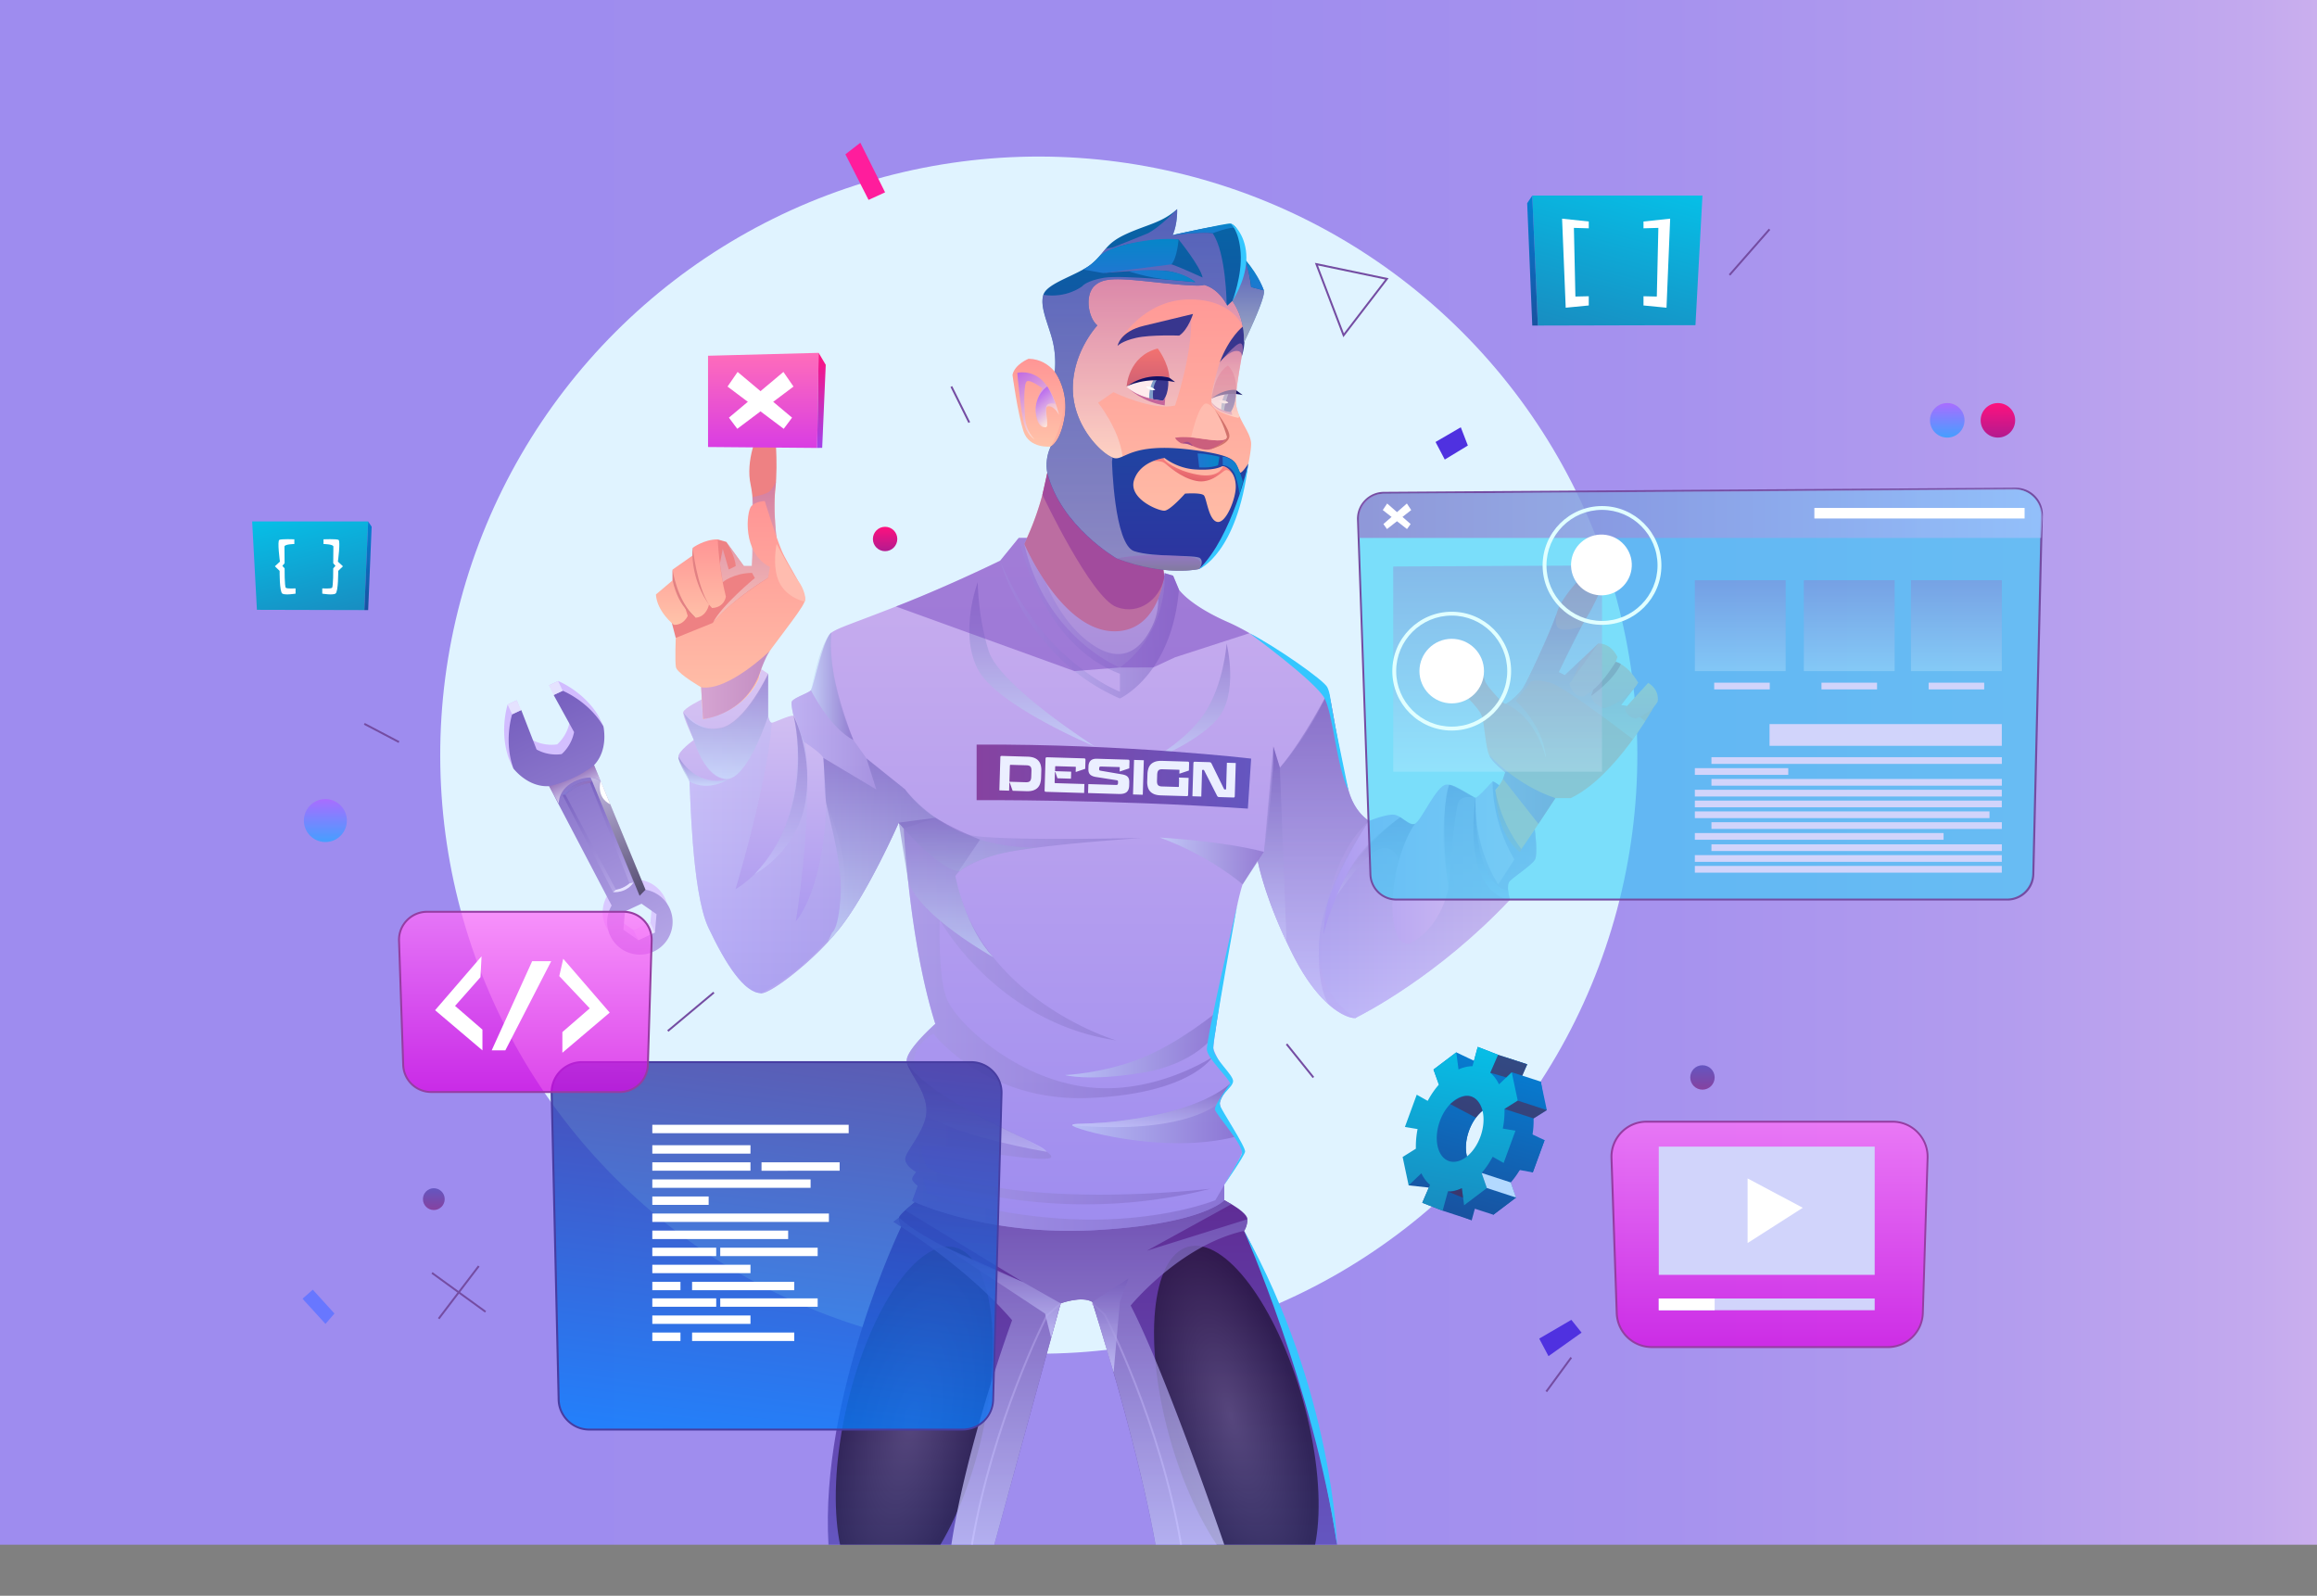 <svg xmlns="http://www.w3.org/2000/svg" xmlns:xlink="http://www.w3.org/1999/xlink" viewBox="0 0 600 413.22" xmlns:v="https://moazzamworkspace.com"><rect x="0" y="0" width="600" height="413.22" fill="#808080" stroke="none"/><style><![CDATA[.Ae,.K,.Al,.w,.Ag,.AM,.o,.y,.AB,.AE,.Af,.t,.u,.s,.AC,.At,.T,.U,.v,.r,.AD,.AA,.Au,.Aw,.V,.As,.j,.Av,.Y,.z,.AL,.a,.x,.q,.AI,.AK,.Ax,.AQ,.l,.g,.BQ,.AJ,.p,.AH,.L,.Ak,.Ab{mix-blend-mode:multiply}.B{isolation:isolate}.Ay,.BR{mix-blend-mode:soft-light}.M,.Q,.P{mix-blend-mode:screen}.BZ{opacity:.5}.Ba{fill:#fff}.Bb{opacity:.6}.Bc{opacity:.3}.Bd{opacity:.76}.Be{fill:#d1d4fb}.Bf{fill-rule:evenodd}]]></style><defs><clipPath id="A"><path d="M0 0h600v400H0z" fill="none"/></clipPath><linearGradient id="B" x1="0" y1="200" x2="600" y2="200" xlink:href="#Ax"><stop offset="0" stop-color="#9e8cef"/><stop offset=".53" stop-color="#9f8dee"/><stop offset=".72" stop-color="#a692ee"/><stop offset=".86" stop-color="#b29cee"/><stop offset=".97" stop-color="#c3a9ee"/><stop offset="1" stop-color="#caafee"/></linearGradient><linearGradient id="C" x1="168.125" y1="243.887" x2="137.994" y2="179.388" xlink:href="#Ax"><stop offset="0" stop-color="#dbccff"/><stop offset="1" stop-color="#d1bbff"/></linearGradient><linearGradient id="D" x1="169.293" y1="246.41" x2="139.162" y2="181.911" xlink:href="#Ax"><stop offset="0" stop-color="#b5a6e7"/><stop offset="1" stop-color="#7760bf"/></linearGradient><linearGradient id="E" x1="161.801" y1="230.374" x2="149.1" y2="203.184" xlink:href="#D"/><linearGradient id="F" x1="145.494" y1="205.531" x2="153.213" y2="201.925" xlink:href="#Ax"><stop offset="0" stop-color="#8b8be0"/><stop offset="1" stop-color="#a177b7"/></linearGradient><linearGradient id="G" x1="150.192" y1="205.522" x2="148.008" y2="200.847" xlink:href="#Ax"><stop offset="0" stop-color="#fff"/><stop offset="1" stop-color="#a177b7"/></linearGradient><linearGradient id="H" x1="167.183" y1="231.237" x2="153.182" y2="201.266" xlink:href="#Ax"><stop offset="0"/><stop offset="1" stop-color="#fff"/></linearGradient><linearGradient id="I" x1="280.3" y1="400" x2="280.3" y2="310.79" xlink:href="#Ax"><stop offset="0" stop-color="#6456c0"/><stop offset="1" stop-color="#5f2c95"/></linearGradient><radialGradient id="J" cx="232.5" cy="368.65" fx="232.5" fy="368.65" r="27.03" gradientTransform="translate(868.53 213.73) rotate(90) scale(.66 1.71)" xlink:href="#Ax"><stop offset="0" stop-color="#4b474b"/><stop offset="1"/></radialGradient><radialGradient id="K" cx="351.33" cy="352.81" fx="351.33" fy="352.81" gradientTransform="translate(87.07 -237.04) scale(.66 1.71) skewX(-.01)" xlink:href="#J"/><linearGradient id="L" x1="251.43" y1="368.68" x2="274.82" y2="368.68" xlink:href="#Ax"><stop offset="0" stop-color="#9e8cef"/><stop offset="1" stop-color="#caafee"/></linearGradient><linearGradient id="M" x1="341.53" x2="364.93" gradientTransform="translate(647.63) rotate(-180) scale(1 -1)" xlink:href="#L"/><linearGradient id="N" x1="277.16" y1="400" x2="277.16" y2="310.79" xlink:href="#Ax"><stop offset="0" stop-color="#ccf"/><stop offset="1" stop-color="#755cbb"/></linearGradient><linearGradient id="O" x1="287.55" y1="355.4" x2="287.55" y2="331.06" xlink:href="#N"/><linearGradient id="P" x1="259.36" y1="346.45" x2="259.36" y2="322.61" xlink:href="#N"/><linearGradient id="Q" x1="283.54" y1="176.45" x2="283.54" y2="140.84" xlink:href="#Ax"><stop offset="0" stop-color="#d5cdf8"/><stop offset="1" stop-color="#f3edfb"/></linearGradient><linearGradient id="R" x1="265.21" y1="158.61" x2="301.87" y2="158.61" xlink:href="#N"/><linearGradient id="S" x1="273.06" y1="318.73" x2="273.06" y2="139.29" xlink:href="#L"/><linearGradient id="T" x1="198.59" y1="206.92" x2="242.29" y2="206.92" xlink:href="#N"/><linearGradient id="U" x1="197.24" y1="257.17" x2="197.24" y2="173.26" xlink:href="#Ax"><stop offset="0" stop-color="#9e8cef"/><stop offset="1" stop-color="#dac7f3"/></linearGradient><linearGradient id="V" x1="341.53" y1="232.99" x2="397.84" y2="232.99" xlink:href="#Ax"><stop offset="0" stop-color="#a999f1"/><stop offset="1" stop-color="#dac7f3"/></linearGradient><linearGradient id="W" x1="178.92" y1="161.82" x2="178.92" y2="139.69" xlink:href="#Ax"><stop offset=".02" stop-color="#ffc2a9"/><stop offset="1" stop-color="#ff9595"/></linearGradient><linearGradient id="X" x1="192.86" y1="161.29" x2="192.86" y2="124.67" xlink:href="#Ax"><stop offset="0" stop-color="#ffeadb"/><stop offset=".99" stop-color="#c27cb6"/></linearGradient><linearGradient id="Y" x1="191.67" y1="186.21" x2="191.67" y2="129.75" xlink:href="#W"/><linearGradient id="Z" x1="181.57" y1="177.4" x2="199.32" y2="177.4" xlink:href="#Ax"><stop offset=".02" stop-color="#d1a1d6"/><stop offset=".99" stop-color="#bd89c4"/></linearGradient><linearGradient id="a" x1="399" y1="220.6" x2="399" y2="145.1" xlink:href="#W"/><linearGradient id="b" x1="407.92" y1="196.41" x2="407.92" y2="158.9" xlink:href="#X"/><linearGradient id="c" x1="415.32" y1="183.46" x2="415.32" y2="166.65" xlink:href="#Ax"><stop offset="0" stop-color="#ffb0b0"/><stop offset=".98" stop-color="#ffc2a9"/></linearGradient><linearGradient id="d" x1="425.07" y1="186.05" x2="425.07" y2="176.83" xlink:href="#c"/><linearGradient id="e" x1="385.63" y1="204.43" x2="402.78" y2="204.43" xlink:href="#Z"/><linearGradient id="f" x1="361.76" y1="263.62" x2="361.76" y2="179.11" xlink:href="#N"/><linearGradient id="g" x1="175.69" y1="246.59" x2="317.04" y2="246.59" xlink:href="#N"/><linearGradient id="h" x1="300.31" y1="222.94" x2="327.32" y2="222.94" xlink:href="#Ax"><stop offset="0" stop-color="#ccedff"/><stop offset="1" stop-color="#755cbb"/></linearGradient><linearGradient id="i" x1="275.8" y1="270.36" x2="315.51" y2="270.36" xlink:href="#h"/><linearGradient id="j" x1="277.64" y1="288.31" x2="320.06" y2="288.31" xlink:href="#h"/><linearGradient id="k" x1="241.13" y1="243.86" x2="241.13" y2="196.25" xlink:href="#h"/><linearGradient id="l" x1="244.96" y1="247.86" x2="244.96" y2="211.77" xlink:href="#h"/><linearGradient id="m" x1="187.93" y1="201.73" x2="187.93" y2="174.46" xlink:href="#h"/><linearGradient id="n" x1="209.99" y1="177.72" x2="220.98" y2="177.72" xlink:href="#h"/><linearGradient id="o" x1="329.45" y1="243.86" x2="329.45" y2="193.32" xlink:href="#N"/><linearGradient id="p" x1="386.27" y1="232.99" x2="386.27" y2="206.58" xlink:href="#N"/><linearGradient id="q" x1="356.32" y1="231.81" x2="356.32" y2="211.62" xlink:href="#N"/><linearGradient id="r" x1="182.22" y1="203.47" x2="182.22" y2="195.97" xlink:href="#h"/><linearGradient id="s" x1="202.25" y1="226.33" x2="202.25" y2="185.35" xlink:href="#N"/><linearGradient id="t" x1="307.67" y1="197.48" x2="307.67" y2="166.65" xlink:href="#h"/><linearGradient id="u" x1="267.27" y1="193.32" x2="267.27" y2="150.76" xlink:href="#h"/><linearGradient id="v" x1="252.9" y1="201.1" x2="323.99" y2="201.1" xlink:href="#Ax"><stop offset="0" stop-color="#8642a0"/><stop offset="1" stop-color="#6456c0"/></linearGradient><linearGradient id="w" x1="259.03" y1="160.08" x2="305.29" y2="160.08" xlink:href="#N"/><linearGradient id="x" x1="377.95" y1="229.98" x2="377.95" y2="203.21" xlink:href="#N"/><linearGradient id="y" x1="340.11" y1="260.18" x2="340.11" y2="179.11" xlink:href="#N"/><linearGradient id="z" x1="252.95" y1="298.26" x2="252.95" y2="275.02" xlink:href="#N"/><linearGradient id="AA" x1="298.09" y1="291.88" x2="298.09" y2="280.59" xlink:href="#N"/><linearGradient id="AB" x1="297.6" y1="146.81" x2="297.6" y2="69.6" xlink:href="#W"/><linearGradient id="AC" x1="268.82" y1="115.66" x2="268.82" y2="92.89" xlink:href="#W"/><linearGradient id="AD" x1="308.33" y1="124.27" x2="309.28" y2="119.3" xlink:href="#Ax"><stop offset="0" stop-color="#e1616a"/><stop offset="1" stop-color="#ff8883"/></linearGradient><linearGradient id="AE" x1="299.71" y1="120.46" x2="299.71" y2="70.73" xlink:href="#X"/><linearGradient id="AF" x1="297.29" y1="100.09" x2="297.29" y2="90.24" xlink:href="#Ax"><stop offset="0" stop-color="#cf6074"/><stop offset="1" stop-color="#f37270"/></linearGradient><linearGradient id="AG" x1="316.94" y1="103.22" x2="316.94" y2="94.65" xlink:href="#Ax"><stop offset="0" stop-color="#cf6074"/><stop offset="1" stop-color="#ff817f"/></linearGradient><linearGradient id="AH" x1="317.75" y1="108.21" x2="317.75" y2="88.92" xlink:href="#X"/><linearGradient id="AI" x1="298.63" y1="147.78" x2="298.63" y2="54.15" xlink:href="#Ax"><stop offset="0" stop-color="#2e33a0"/><stop offset="1" stop-color="#0665a5"/></linearGradient><linearGradient id="AJ" x1="323.23" y1="88.82" x2="323.23" y2="67.22" xlink:href="#Ax"><stop offset="0" stop-color="#ffeadb"/><stop offset=".99" stop-color="#8860c7"/></linearGradient><linearGradient id="AK" x1="293.79" y1="147.78" x2="293.79" y2="54.15" xlink:href="#Ax"><stop offset="0" stop-color="#ccc2db"/><stop offset=".99" stop-color="#8860c7"/></linearGradient><linearGradient id="AL" x1="300.07" y1="147.76" x2="300.07" y2="143.74" xlink:href="#Ax"><stop offset="0" stop-color="#776d7e"/><stop offset="1" stop-color="#9d68c2"/></linearGradient><linearGradient id="AM" x1="311.87" y1="60.87" x2="311.87" y2="57.88" xlink:href="#Ax"><stop offset="0" stop-color="#1f77d1"/><stop offset="1" stop-color="#0686c9"/></linearGradient><linearGradient id="AN" x1="292.83" y1="70.71" x2="292.83" y2="61.87" xlink:href="#AM"/><linearGradient id="AO" x1="324.85" y1="75.19" x2="324.85" y2="67.22" xlink:href="#AM"/><linearGradient id="AP" x1="272.13" y1="110.26" x2="261.93" y2="97.77" xlink:href="#Ax"><stop offset="0" stop-color="#ffeadb"/><stop offset=".99" stop-color="#b060f4"/></linearGradient><linearGradient id="AQ" x1="273.2" y1="108.65" x2="268.18" y2="102.51" xlink:href="#AP"/><linearGradient id="AR" x1="292.24" y1="71.5" x2="309.51" y2="71.5" xlink:href="#AM"/><linearGradient id="AS" x1="316.6" y1="123.14" x2="321.83" y2="123.14" xlink:href="#AM"/><linearGradient id="AT" x1="310.13" y1="119.24" x2="315.78" y2="119.24" xlink:href="#AM"/><linearGradient id="AU" x1="351.8" y1="132.95" x2="528.85" y2="132.95" xlink:href="#Ax"><stop offset="0" stop-color="#9d68c2"/><stop offset="1" stop-color="#aec2ff"/></linearGradient><linearGradient id="AV" x1="387.81" y1="199.82" x2="387.81" y2="146.42" xlink:href="#Ax"><stop offset="0" stop-color="#ccedff"/><stop offset="1" stop-color="#9d68c2"/></linearGradient><linearGradient id="AW" x1="478.87" y1="173.78" x2="478.87" y2="150.26" xlink:href="#AV"/><linearGradient id="AX" x1="506.63" y1="173.78" x2="506.63" y2="150.26" xlink:href="#AV"/><linearGradient id="AY" x1="450.66" y1="173.78" x2="450.66" y2="150.26" xlink:href="#AV"/><linearGradient id="AZ" x1="197.67" y1="115.99" x2="197.67" y2="91.37" xlink:href="#Ax"><stop offset="0" stop-color="#d93de3"/><stop offset="1" stop-color="#ff6dba"/></linearGradient><linearGradient id="Aa" x1="212.72" y1="115.99" x2="212.72" y2="91.37" xlink:href="#Ax"><stop offset="0" stop-color="#a242ea"/><stop offset="1" stop-color="#fe117e"/></linearGradient><linearGradient id="Ab" x1="193.4" y1="375.37" x2="206.71" y2="269.36" xlink:href="#Ax"><stop offset="0" stop-color="#067eff"/><stop offset="1" stop-color="#3e37a0"/></linearGradient><linearGradient id="Ac" x1="504.25" y1="113.31" x2="504.25" y2="104.37" xlink:href="#Ax"><stop offset="0" stop-color="#459fff"/><stop offset="1" stop-color="#a96dff"/></linearGradient><linearGradient id="Ad" x1="84.26" y1="218.04" x2="84.26" y2="206.92" xlink:href="#Ac"/><linearGradient id="Ae" x1="517.37" y1="113.31" x2="517.37" y2="104.37" xlink:href="#Ax"><stop offset="0" stop-color="#b31a8f"/><stop offset="1" stop-color="#fe117e"/></linearGradient><linearGradient id="Af" x1="229.2" y1="142.73" x2="229.2" y2="136.41" xlink:href="#Ae"/><linearGradient id="Ag" x1="440.86" y1="282.16" x2="440.86" y2="275.84" xlink:href="#v"/><linearGradient id="Ah" x1="112.34" y1="313.33" x2="112.34" y2="307.68" xlink:href="#v"/><linearGradient id="Ai" x1="136.04" y1="282.77" x2="136.04" y2="236.11" xlink:href="#Ax"><stop offset="0" stop-color="#d906e3"/><stop offset="1" stop-color="#ff6df9"/></linearGradient><linearGradient id="Aj" x1="458.23" y1="348.82" x2="458.23" y2="290.45" xlink:href="#Ai"/><linearGradient id="Ak" x1="382.493" y1="316.178" x2="388.794" y2="273.664" xlink:href="#Ax"><stop offset="0" stop-color="#1852a0"/><stop offset="1" stop-color="#067ed3"/></linearGradient><linearGradient id="Al" x1="377.795" y1="315.089" x2="389.17" y2="272.844" xlink:href="#Ak"/><linearGradient id="Am" x1="361.94" y1="289.27" x2="358.72" y2="261.66" gradientTransform="translate(181.34 -235.91) rotate(19.3) scale(1 1.57)" xlink:href="#Ax"><stop offset="0" stop-color="#188dc1"/><stop offset="1" stop-color="#06bfe7"/></linearGradient><linearGradient id="An" x1="412.35" y1="88.1" x2="423.68" y2="46.01" gradientTransform="matrix(1, 0, 0, 1, 0, 0)" xlink:href="#Am"/><linearGradient id="Ao" x1="392.87" y1="83.24" x2="401.32" y2="51.86" xlink:href="#Ak"/><linearGradient id="Ap" x1="121.92" y1="160.57" x2="129.65" y2="131.88" gradientTransform="translate(206.66) rotate(-180) scale(1 -1)" xlink:href="#Am"/><linearGradient id="Aq" x1="108.65" y1="157.26" x2="114.41" y2="135.87" gradientTransform="translate(206.66) rotate(-180) scale(1 -1)" xlink:href="#Ak"/><path id="Ar" d="M162.45 199.93h-.09l-.08 2.68c0 .11.05.17.17.18l7.54.23-.07 2.32-9.89-.3c-.24 0-.35-.13-.35-.38l.25-8.21c0-.25.13-.36.37-.36l9.61.29c.25 0 .37.13.36.38l-.07 2.32-2.37.8h-.1l.04-1.19c0-.09-.04-.14-.12-.14l-5.07-.15c-.07 0-.11.02-.13.05-.02.04-.03.08-.03.12l-.03 1.12 4.18.13-.06 1.82-3.5-.11-.54-1.59z"/><path id="As" d="M179.21 199.77h-.1l.03-.99c0-.1-.04-.15-.14-.15l-4.72-.14c-.17 0-.29.03-.36.1s-.1.18-.11.32v.22c-.01.17.01.28.07.33s.17.09.33.12l5.53.94a4.16 4.16 0 0 1 .89.25c.24.11.44.25.59.42s.25.38.31.63.08.54.07.88l-.02.71c-.01.37-.07.69-.17.97a1.68 1.68 0 0 1-.46.7c-.21.19-.49.32-.82.41-.34.09-.75.12-1.24.11l-7.96-.24.07-2.32 7.14.22c.21 0 .36-.03.43-.1.07-.08.11-.21.12-.41v-.25c.01-.16-.01-.27-.06-.33s-.15-.11-.31-.13l-5.34-.84c-.36-.06-.67-.14-.92-.25s-.46-.24-.62-.41-.27-.37-.34-.61-.09-.52-.08-.85l.02-.63c.02-.65.21-1.14.56-1.49.36-.35.93-.51 1.74-.48l7.95.24c.25 0 .38.14.37.4l-.06 1.84-2.37.79z"/><path id="At" d="M194.49 202.25v-.41c0-.14-.02-.27-.03-.38v-.11l2.51.08-.13 4.39c0 .23-.11.34-.32.34l-6.73-.2c-.66-.02-1.23-.12-1.69-.3s-.83-.43-1.11-.75-.48-.69-.59-1.14a4.89 4.89 0 0 1-.15-1.47l.06-1.84a5.37 5.37 0 0 1 .24-1.46c.14-.43.36-.8.66-1.1s.68-.52 1.15-.68c.47-.15 1.04-.22 1.7-.2l6.69.2c.24 0 .35.13.35.38l-.06 1.93-2.37.79h-.1l.03-.86c0-.08-.03-.12-.11-.13l-4.27-.13c-.25 0-.45 0-.62.05a.85.85 0 0 0-.42.22 1.04 1.04 0 0 0-.25.44c-.05.18-.09.41-.1.68l-.05 1.57c-.02.54.07.92.27 1.14s.54.34 1.02.35l4.24.13a.12.12 0 0 0 .14-.14l.04-1.36z"/><path id="Au" d="M443.19 196.07h75.2v1.74h-75.2z"/><path id="Av" d="M438.89 204.51h79.49v1.74h-79.49z"/><path id="Aw" d="M168.92 296.55h25.42v2.18h-25.42z"/><linearGradient id="Ax" gradientUnits="userSpaceOnUse"/></defs><g class="B" clip-path="url(#A)"><path d="M0 0h600v400H0z" fill="url(#B)"/><g fill="#f1f1f4"><path d="M148.21 196.1c0-.25.13-.36.35-.36l6.71.2c.66.02 1.23.12 1.69.3s.83.43 1.11.75.47.69.59 1.14.17.93.15 1.47l-.06 1.84a5.37 5.37 0 0 1-.24 1.46c-.14.43-.36.8-.66 1.1s-.68.52-1.15.68c-.47.15-1.04.22-1.7.2l-3.61-.11-.75-2.11h-.1l-.06 2.08-2.53-.08.26-8.57zm2.34 6.33l4.29.13c.48.01.83-.08 1.04-.29s.32-.58.34-1.12l.05-1.5c.02-.56-.07-.94-.27-1.15s-.54-.32-1.02-.33l-4.1-.12c-.06 0-.1.02-.14.05-.03.04-.05.08-.05.13l-.13 4.2z"/><use xlink:href="#Ar"/><use xlink:href="#As"/><path d="M182.57 205.72l.27-8.94 2.53.08-.27 8.94-2.53-.08z"/><use xlink:href="#At"/><path d="M202.31 197.37c.19 0 .32.04.4.1s.14.15.21.28l3.2 6.53c.05.1.13.15.23.15h.13c.13 0 .2-.05.2-.19l.2-6.73 2.3.07-.26 8.59c0 .24-.12.35-.35.34l-3.64-.11c-.17 0-.3-.03-.38-.09-.08-.05-.16-.15-.23-.29L201 199.5c-.05-.1-.12-.15-.23-.15h-.12c-.13 0-.2.06-.2.19l-.2 6.72-2.3-.07.26-8.58c0-.25.12-.36.35-.36l3.76.11z"/></g><circle cx="269.05" cy="195.53" r="155.02" transform="matrix(.707 -.707 .707 .707 -59.46 247.52)" fill="#e0f3ff"/><path d="M155.1 185.61c-3.81-6.56-10.55-9.26-10.55-9.26l-2.35 1.1 5.29 9.6c-.71 3.69-3.24 5.72-3.24 5.72v-.02s-3.19.64-6.47-1.19l-3.97-10.22-2.35 1.1s-2.25 6.9.33 14.04c0 0 1 2.31 1.18 2.52.93 1.09 3.36 2.34 8.06 2.05l16.2 30.91c-1.35 2.32-1.58 5.23-.36 7.83a8.47 8.47 0 1 0 15.35-7.17 8.43 8.43 0 0 0-6.24-4.75l-13.31-32.25c3.17-3.34 3.84-5.97 3.6-7.49-.05-.32-1.18-2.52-1.18-2.52zm13.33 53.31l-4.29 2.01-3.88-2.71.41-4.72 4.29-2.01 3.88 2.71-.41 4.72z" fill="url(#C)"/><path d="M156.27 188.13c-3.81-6.56-10.55-9.26-10.55-9.26l-2.35 1.1 5.29 9.6c-.71 3.69-3.24 5.72-3.24 5.72v-.02s-3.19.64-6.47-1.19l-3.97-10.22-2.35 1.1s-2.25 6.9.33 14.04c0 0 3.66 4.91 9.23 4.57l16.2 30.91c-1.35 2.32-1.58 5.23-.36 7.83a8.47 8.47 0 1 0 15.35-7.17 8.43 8.43 0 0 0-6.24-4.75l-13.31-32.25c3.84-4.05 2.42-10.01 2.42-10.01zm13.33 53.31l-4.29 2.01-3.88-2.71.41-4.72 4.29-2.01 3.88 2.71-.41 4.72z" fill="url(#D)"/><g fill="#e5e2ff"><path d="M131.451 182.452l2.347-1.096 1.177 2.519-2.347 1.096zm10.735-4.996l2.347-1.096 1.177 2.519-2.347 1.096zm21.944 63.482l4.294-2.006 1.177 2.519-4.294 2.006z"/></g><path d="M145.66 205.86l13.09 25.15c3.44.16 5.28-2.47 5.28-2.47l-10.65-26.29c-4.78-.18-7.72 3.61-7.72 3.61zm17.36 22.89a7.36 7.36 0 0 1-1.69 1.11 6.5 6.5 0 0 1-1.81.54l-13.11-24.63a13.43 13.43 0 0 1 3.15-2.07c1.06-.49 2.14-.81 3.24-.96l10.22 26.01z" fill="url(#E)"/><path d="M163.02,228.75l1.01-.21s-1.5,2.66-5.28,2.47l.77-.61s1.86-.22,3.5-1.65Z" fill="#e5e2ff"/><path class="K" d="M145.66 205.86l.75-.1s2.24-2.32 6.39-3.02l.57-.48s-1.67-.29-4.27.92-3.45 2.68-3.45 2.68z" fill="url(#F)" opacity=".62"/><path class="L" d="M142.19,203.56s6.29-1.12,11.66-5.43l1.7,4.12s-1.93-1.91-6.17-.18c-4.95,2.02-4.68,6-4.68,6l-2.51-4.52Z" opacity=".62" fill="url(#G)"/><path class="M BZ" d="M155.55,202.26c-1.21-.87-2.59-.89-2.59-.89l12.67,30.6,1.53-1.58-11.6-28.12Z" fill="url(#H)"/><path d="M155.55,202.26s-1.33,4.09,2.49,6.03l-2.49-6.03Z" class="Ba"/><path d="M346.23,400h-47c-4.92-27.32-16.36-62.87-16.36-62.87-2.78-1.65-8.21,.38-8.21,.38l-17.18,62.49h-42.94c-2.28-38.56,18.82-82.33,18.82-82.33h0c-.07-.16-.74-1.5-.56-2.4,.07-.39,.79-1.13,1.6-1.86,1.16-1.06,2.54-2.12,2.54-2.12l80.11-.5s.81,.41,1.84,1.03h.01c1.75,1.06,4.12,2.7,4.12,3.9,0,1.65-.65,2.72-.81,2.96l-.04,.05c17.18,32.42,24.07,81.27,24.07,81.27Z" fill="url(#I)"/><ellipse class="P BZ" cx="236.86" cy="367.92" rx="46.31" ry="17.92" transform="matrix(.225 -.974 .974 .225 -174.89 516)" fill="url(#J)"/><ellipse class="Q BZ" cx="320.06" cy="367.47" rx="17.92" ry="46.31" transform="matrix(.963 -.27 .27 .963 -87.28 99.99)" fill="url(#K)"/><path d="M251.92 400.04l-.49-.08c5.47-32.2 19.34-59.2 19.48-59.47l.06-.07 3.53-3.09.33.38-3.5 3.06c-.62 1.22-14.06 27.76-19.41 59.29z" fill="url(#L)"/><path d="M305.61 400.04c-5.36-31.55-19.16-58.35-19.78-59.54l-3.13-2.81.33-.37 3.22 2.91c.14.27 14.38 27.53 19.85 59.73l-.49.08z" fill="url(#M)"/><path class="T Bd" d="M323.01 315.72c0 1.65-.65 2.72-.81 2.96l-.04.05c-16.68 3.77-29.37 19.34-29.37 19.34 9.09 17.44 24.25 61.93 24.25 61.93h-17.81c-4.92-27.32-16.36-62.87-16.36-62.87-2.78-1.65-8.21.38-8.21.38L257.48 400h-11.12c3.98-26.18 15.73-58.14 15.73-58.14-11.55-13.45-28.73-24.19-28.73-24.19h0l-2.04-1.29 1.48-1.11c7.43 7.13 31.39 16.44 32.13 16.73l-30.53-18.59c1.16-1.06 2.54-2.12 2.54-2.12l80.11-.5a31.98 31.98 0 0 0 1.84 1.03l-21.88 12.04 26.01-8.14z" fill="url(#N)"/><path class="U Bd" d="M282.87 337.13l9.35-6.07-2.22 6.07-1.63 18.27-5.5-18.27z" fill="url(#O)"/><path class="V Bd" d="M274.66 337.51l-9.74-5.51-20.85-9.39 26.55 17.55 1.58 6.29 2.46-8.94z" fill="url(#P)"/><path d="M301.46 149.65l.11.66-1.66 5.66c-1.96 5.63-4.4 9.63-6.23 12.12-1.59 2.15-2.72 3.18-2.72 3.18-14.59-4.58-21.78-18.85-24.54-25.95-.02-.03-.03-.07-.04-.11-.53-1.34-.88-2.42-1.1-3.12h0l-.25-.88.18-.37.03-.05.7-1.5c1.91-4.18 3.18-8.09 4-11.17a60.36 60.36 0 0 0 1.27-5.71l.13-.85 6.8 3.59 23.43 12.4c-.35 2.15-.49 4.17-.5 5.94a37.33 37.33 0 0 0 .09 3.32 30.27 30.27 0 0 0 .28 2.68h0c0 .07.01.11.02.16z" fill="#fe9083"/><path d="M294.96 172.84a20.1 20.1 0 0 1-4.84 3.54c-.04.03-.08.05-.12.07l-.14-.08h0l-4.59-3.15c-6.12-4.61-16.34-13.93-19.26-26.49-.01-.02-.01-.03-.02-.05a31.14 31.14 0 0 1-.7-4.59h0c-.03-.42-.06-.83-.07-1.25 0 0 2.03 4.77 5.55 9.92 4.14 6.06 10.35 12.67 17.77 12.71 6.42.04 9.71-4.35 11.38-8.4.71-1.72 1.13-3.37 1.35-4.6.01-.01.01-.02.01-.02l.17-.95h0c.02-.15.04-.27.05-.38.06-.45.08-.71.08-.71s2.46 15.36-6.61 24.43z" fill="url(#Q)"/><path class="Y BZ" d="M294.96 172.84a20.1 20.1 0 0 1-4.84 3.54h-.26v-.02c-.51-.31-2.25-1.38-4.59-3.14-6.12-4.61-16.34-13.93-19.26-26.49-.01-.02-.01-.03-.02-.05a31.14 31.14 0 0 1-.7-4.59h0c-.03-.42-.06-.83-.07-1.25 0 0 2.03 4.77 5.55 9.92 0 0 4.04 11.1 12.78 16.6 4.38 2.75 7.7 2.35 10.14.73 2.44-1.61 4.02-4.42 4.95-6.54.93-2.13 1.23-4.12 1.28-5.58a13.47 13.47 0 0 0 0-.9c.71-1.72 1.13-3.37 1.35-4.6.01-.01.01-.02.01-.02l.17-.95h0c.02-.15.04-.27.05-.38.06-.45.08-.71.08-.71s2.46 15.36-6.61 24.43z" fill="url(#R)"/><path d="M351.12 263.53l-.16.08c-.82.1-3.37-.46-6.71-3.35h-.01s-.01-.03-.03-.04c0-.01-.02-.03-.04-.04-2.8-2.45-6.16-6.54-9.51-13.24-6.7-13.39-8.62-22.33-8.93-23.89l-.04-.24-3.91 6.2c-2.65 7.97-7.67 40.95-7.58 42.37s4.45 8.34 4.36 9.19c0 0 0 .01-.01.02-.12.86-2.08 2.75-2.64 4.81-.38 1.37 2.28 5.69 4.15 8.92h0c.97 1.69 1.72 3.07 1.72 3.59 0 1.51-4.74 8.9-4.74 8.9v3.98l-.07.07-.22.2-.18.15c-1.8 1.42-9.43 6.07-33.27 7.35-28.25 1.51-47.07-7.58-47.07-7.58l1.42-3.89s-1.32-1.13-1.42-1.7c-.09-.57 1.04-1.9 1.04-1.9s-2.84-1.51-2.84-3.41 5.69-7.76 5.5-12.79c-.19-5.02-4.55-9.47-5.12-12.31s7.39-9.85 7.39-9.85c-6.82-21.6-8.15-50.59-8.15-50.59l-1.32-1.52s-8.15 18.57-15.54 27.66a63.65 63.65 0 0 1-2.77 3.18c-2.06 2.23-4.25 4.32-6.36 6.15-5.12 4.46-9.77 7.39-10.95 7.16-1.9-.38-9.48-15.35-9.13-30.7.16-7.3 4.56-15.47 9.13-22.02l1.48-2.06c3.24-4.41 6.35-7.87 7.84-9.45l.91-.95s-1.04-3.35-1.75-6.26a1.6 1.6 0 0 0-.05-.21c0-.03-.01-.07-.02-.1-.01-.05-.02-.07-.02-.07-.42-1.79-.68-3.34-.44-3.72.63-1.01 4.3-2.15 4.93-2.9.63-.76 3.28-13.52 5.3-14.91 1.94-1.33 5.35-2.3 16.72-6.77l1.73-.68c12.75-5.05 25.26-11.18 25.26-11.18l4.8-5.9h2.14l-.7 1.5-.03.05a52.4 52.4 0 0 0 1.17 4.37c.01.04.02.08.04.11 6.6 20.82 23.58 27.53 23.58 27.53 11.8-8.71 11.57-22.54 11.57-22.54v-1.9l2.21.66 1.51 3.6s2.56 3.98 12.7 8.44c1.75.77 3.63 1.74 5.57 2.85 9.28 5.27 19.6 13.42 20.39 15.15.08.18.17.46.27.86h0c1.09 4.29 3.33 20.32 5.41 26.04 1.3 3.57 3.35 5.54 4.86 6.56q0 0 .02.01c1.12.77 1.94 1.01 1.94 1.01l.45 2.61c4.35 27.42-3.92 46.03-5.78 47.33z" fill="url(#S)"/><path class="a BZ" d="M242.29 211.77l-8.24 2.77-1.32-1.52s-8.15 18.57-15.54 27.66a63.65 63.65 0 0 1-2.77 3.18c-2.06 2.23-4.25 4.32-6.36 6.15l-6.28-27.07-3.19-20.55c3.24-4.41 6.35-7.87 7.84-9.45l.91-.95s-1.04-3.35-1.75-6.26a1.6 1.6 0 0 0-.05-.21c0-.03-.01-.07-.02-.1-.01-.05-.02-.07-.02-.07-.42-1.79-.68-3.34-.44-3.72.63-1.01 4.3-2.15 4.93-2.9.63-.76 3.28-13.52 5.3-14.91 0 0-1.32 12.25 5.69 27.79l3.41 4.8 9.98 8.02s3.79 5.03 7.92 7.34z" fill="url(#T)"/><path d="M218.45 233.93c-1.77 13.13-21.34 23.24-21.34 23.24-4.36 0-9.23-7.58-13.65-16.93s-4.69-36.21-4.92-37.87c-.24-1.66-2.7-4.98-2.85-6.4-.14-1.42 3.98-4.36 3.98-4.36l-.03-.07-.03-.07c-.43-.92-2.85-6.11-2.68-7.06.19-1.04 4.82-3.31 4.82-3.31l.29 5.11s10.78-2.04 14.43-10.39l.64-2.56 1.8 1.2v10.99s.37 1.71.94 1.71 4.77-2.1 5.65-1.81c.89.29 1.76 6.17 2.94 6.92 1.17.76 4.3 2.94 4.77 3.98.21.47.23 2.16.25 4.15.03 2.44.05 5.32.41 6.94.67 2.93 6.35 13.45 4.58 26.59z" fill="url(#U)"/><path d="M397.44 222.68c-.88 1.39-5.3 4.3-6.44 5.44-1.14 1.13 0 4.87 0 4.87-18.57 19.71-37.93 29.58-39.88 30.54-.11.05-.16.08-.16.08-11.66-7.84-10.66-20.75-6.79-31.63 3.7-10.44 10.04-19.01 10.32-19.38h.01s0-.01.01-.02c.21-.08 3.54-1.46 5.92-1.64.79-.06 1.51.25 2.19.68 1.42.88 2.62 2.27 3.78 1.69 1.71-.86 5.53-9.89 8.12-10.14 1.81-.17 4.32 1.67 5.99 2.72.73.46 1.3.77 1.58.69.95-.25 4.17-4.11 4.43-4.21.25-.11 1.72.97 1.72.97l-1.03 1.28c1.58 9.1 6.76 15.22 6.76 15.22l3.47-5.08s.89 6.53 0 7.92z" fill="url(#V)"/><path d="M301.51 149.26l-.05.39c-.05.27-.11.53-.19.8 0 0 0 .01-.01.02-1.19 4.41-6 8.92-12.07 6.75-6.63-2.37-19.25-29.1-19.25-29.1l1.27-5.71 29.95 24.4.33 2.31.02.14z" fill="#cb4d7a"/><path d="M201.78 144.37s-1.83-10.11-1.01-17.56-.21-15.92-.21-15.92-1.81-.76-3.14 0-4.42 8.46-3.03 14.65.32 21.03.32 21.03h-2.08l-4.55-6.25-2.21-.63s-12.73 12-12.54 19.14l1.66 6.35 15.67-.54 10.23-11.68.88-8.59z" fill="#ee8183"/><path d="M185.86 139.69s.33 7.96 2.11 14.78c0 0-.3 2.79-3.57 2.98l-.81-.9s-.57 3.17-3.46 3.41l-2.75-2.75.71 2.27s-.99 2.42-3.6 2.32c0 0-4.36-3.41-4.64-7.86l4.31-3.65v-2.79l5.12-3.6.09-2.04s3-2.23 6.47-2.18z" fill="url(#W)"/><path class="g Bb" d="M200.95 124.67s-.77 1.95-1.86 2.71-4.25 1.34-4.25 1.34l-.14 17.86h-2.08l-4.55-6.25s2.31 3.57 2.45 6.25l-1.8.88-1.56-5.35-.74 3.85.74 4.79s2.7-2.32 7.58-2.41l.73 1.33s-8.83 7.31-10.86 11.62c0 0 4.36-5.54 14.31-11.65l.95-2.94 1.26-7.01s-1.19-10.1-.16-15.02z" fill="url(#X)"/><path d="M208.35 155.8c-.82 2.46-9.41 12.69-10.36 14.91-.95 2.21-1.52 5.11-1.52 5.11-4.22 9.13-14.43 10.39-14.43 10.39l-.47-8.24s-5.49-3.16-6.42-4.89v-.03l-.12-.29c-.28-1.61-.04-7.58-.04-7.58l9.61-3.89c4.17-5.4 14.31-11.65 14.31-11.65l.47-2.83c-7.28-3.58-6.06-14.41-4.83-15.74 1.23-1.32 3.5-1.32 3.5-1.32s2.66 8.71 4.36 12.79c1.71 4.07 6.76 10.8 5.94 13.26z" fill="url(#Y)"/><g fill="#e28183"><path d="M179.39 141.87s1.07 9.95 4.22 14.68c0 0-3.99-4.96-4.31-12.65l.09-2.04zm-5.21 5.64s1.04 8.01 5.97 12.46c0 0-4.36-2.18-5.97-9.66v-2.79z"/></g><path class="j" d="M199.32,168.59s-10.83,10.52-17.75,9.38l.47,8.24s11.37-.99,15.07-12.95c0,0,1.33-3.44,2.22-4.67Z" opacity=".91" fill="url(#Z)"/><path d="M428.36 182.89s-9.95 18.19-21.6 23.78h-3.98l-9.19 13.93s-5.94-3.73-6.38-15.98c0 0 2.08-2.17 2.59-4.62 0 0-3.28-2.58-4.17-4.47-.88-1.9-1.2-7.58-1.83-9.92s-6-7.2-7.2-7.83-6.63-.95-6.63-.95-.76-1.96 0-2.9c.76-.95 9.22-4.24 13.83-1.08 0 0 .32 2.4.82 3.67.51 1.26 4.55 5.74 5.18 5.74s3.35-2.27 4.55-4.04c1.15-1.7 7.26-14.87 8.74-19.32.01-.05.02-.09.04-.13.02-.07.05-.14.06-.2.02-.05.03-.09.04-.13.01-.02.02-.03.02-.05 1.14-3.85 7.77-11.24 11.31-13.26 0 0 1.51-.38 2.33 1.51 0 0-2.84 8.09-5.81 12.89-.5.81-1.04 1.76-1.6 2.78h-.01c-2.53 4.65-5.38 10.74-5.79 11.63l-.05.11 1.58.81 4.27-4.05 4.38-4.15 10.05 10.61-.99 1.26-3.14 4.03 1.59.29 3.7-4.09 3.29 4.13z" fill="url(#a)"/><path class="l Bb" d="M426.03 186.76l-3.18 4.67s-17.45-13.46-21.24-14.6-5.18-.38-5.18-.38l-3.91 4.99s7.2 6.38 7.83 14.97c0 0-2.4-10.86-10.55-14.15.63 0 3.35-2.27 4.55-4.04 1.15-1.7 7.26-14.87 8.74-19.32-.2.76-.46 2.24.16 3.41.86 1.59 5.92.09 6.22 0h.01l-5.8 11.63-.05.11 1.58.81 4.27-4.05-2.14 4.97 15.58 2.75-3.14 4.03 1.59.29 4.66 3.91z" fill="url(#b)"/><path d="M413.86 166.66s3.03-.44 4.99 3.47l-.44 1.26s2.95.58 5.81 5.37c0 0-2.53 4.61-8.78 6.69 0 0-2.91-.82-3.41-3.28l.57-1.58-2.27 1.71s-2.72.82-3.92-3.22l7.45-10.42z" fill="url(#c)"/><path d="M429.27,181.63s.63-2.91-2.46-4.8l-6,6.63s.18,2.13,2.78,2.59c0,0,4.11-1.39,5.68-4.42Z" fill="url(#d)"/><path class="o" d="M385.63 195.53s6.95 7.76 17.15 11.14l-4.4 6.66-9.17-11.65.59-1.68s-3.67-2.76-4.17-4.47z" fill="url(#e)" opacity=".91"/><path d="M418.41,171.4s-2.91,4.8-5.81,7.2l-.57,1.58s5.64-3.81,7.71-8.2c0,0-.67-.48-1.34-.58Z" fill="#e28183"/><path class="p BZ" d="M397.44 222.68c-.88 1.39-5.3 4.3-6.44 5.44-1.14 1.13 0 4.87 0 4.87-18.57 19.71-37.93 29.58-39.88 30.54-.11.05-.16.08-.16.08-1.52.19-8.91-1.89-16.3-16.67-6.7-13.39-8.62-22.33-8.93-23.89l-.04-.24 1.63-2.21 2.42-27.28 1.7 5.49c6.44-7.77 12.51-19.7 12.51-19.7l.27.86h0c1.09 4.29 3.33 20.32 5.41 26.04 1.3 3.57 3.35 5.54 4.86 6.56v.02c-5.93 5.42-8.87 13.2-10.32 19.39-1.33 5.68-1.42 10.03-1.42 10.03s1.64-7.7 6.82-16.96c1.88-3.37 4.62-6.38 7.33-8.85 2.04-1.86 4.07-3.42 5.72-4.58 1.42.88 2.62 2.27 3.78 1.69-7.8 11.71-7.61 34.89-.28 30.47 7.32-4.42 9-13.8 9-13.8-1.73-11.43-1.21-24.32.18-26.77 1.69.06 6.52 3.45 6.8 3.37-.44 13.45 5.88 22.43 5.88 22.43l4.17-6.45c-6.07-10.23-5.62-20.19-5.62-20.19.25-.11 1.72.97 1.72.97l-1.03 1.28c1.58 9.1 6.76 15.22 6.76 15.22l3.47-5.08s.89 6.53 0 7.92z" fill="url(#f)"/><path class="q BZ" d="M317.04 306.81v3.98l-.07.07-.22.2-.18.15c-1.8 1.42-9.43 6.07-33.27 7.35-28.25 1.51-47.07-7.58-47.07-7.58l1.42-3.89s-1.32-1.13-1.42-1.7c-.09-.57 1.04-1.9 1.04-1.9s-2.84-1.51-2.84-3.41c0-1.71 4.64-6.66 5.39-11.31.09-.5.13-.99.11-1.48-.19-5-4.51-9.43-5.11-12.27v-.04c-.57-2.84 7.39-9.85 7.39-9.85-6.82-21.6-8.15-50.59-8.15-50.59l-1.32-1.52s-8.15 18.57-15.54 27.66c-7.39 9.1-18.19 16.87-20.08 16.49-4.36 0-9.23-7.58-13.65-16.93s-4.69-36.21-4.92-37.87c-.24-1.66-2.7-4.98-2.85-6.4 4.74 8.15 12.29 5.75 12.29 5.75-5.47.12-8.31-10.11-8.31-10.11l-.03-.07-.03-.07-2.67-7.05c.3.34 6.55 7.33 12.59 3.02 6.19-4.42 9.38-12.98 9.38-12.98v10.99s.37 1.71.94 1.71c-.37 5.06-1.44 11.22-2.74 17.29-2.81 13.13-6.66 25.81-6.66 25.81s10.44-5.68 14.11-20.08c1.75-6.89 2.04-12.88 1.87-17.24-.15-3.73-.64-6.28-.84-7.21-.01-.07-.03-.14-.05-.21 0-.03-.01-.07-.02-.1 0-.02-.01-.04-.01-.05l1.01 2.14 1.92 4.76c2.23 18.48-2.37 46.33-2.37 46.33 6.7-8.34 8.09-26.78 7.8-31.26l-.41-6.94-.25-4.15 13.71 8.18-2.53-8.02 9.98 8.02s8.97 10.8 18.19 12.06c9.22 1.27 43.07.51 43.07.51s-29.43 1.89-38.02 4.42-10.23 5.43-10.23 5.43c6.21 31.59 40.58 42.24 41.65 42.56-31.18-4.68-45.69-31.19-45.69-31.19s-.51 14.91 1.89 20.59 16.55 19.58 34.74 22.48a41.89 41.89 0 0 0 4.53.46c15.34.72 28.04-7.12 29.34-7.96.07-.05.11-.07.11-.07s-.01.02-.03.05c-.49.75-6.78 9.59-32.18 10.56a56.18 56.18 0 0 1-4.5-.01h-.02c-23.54-.99-35.53-16.67-35.53-16.67s-8.71 4.68-3.15 11.62c.06.07.12.15.18.22 1.64 1.89 5.25 4.2 9.52 6.58l.35.2c5.16 2.85 11.21 5.79 15.89 8.22.03.01.05.02.07.03 2.86 1.49 5.21 2.77 6.52 3.73 1.33.97 1.6 1.59.31 1.74-6.57.76-31.45-4.67-32.46-3.16-1.01 1.52 1.23 5.43 1.23 5.43 22.84 11.32 71.71 5.74 73.25 5.57-40.9 10.47-74.36-2.79-74.36-2.79l1.11 3.92s18.22 6.31 39.69 6.82c21.48.5 34.87-4.99 34.87-4.99l2.33-3.98z" fill="url(#g)"/><path class="r BZ" d="M300.31 216.87s16.27.88 27.02 3.73l-5.54 8.41s-8.34-7.34-21.47-12.14z" fill="url(#h)"/><path class="s BZ" d="M315.51 261.71s-10.15 8.47-20.13 12.38c-9.98 3.92-19.58 4.29-19.58 4.29s5.74 1.71 19.85-.57c14.12-2.27 18.95-9.92 18.95-9.92l.91-6.19z" fill="url(#i)"/><path class="t BZ" d="M320.06 294.32h0c-18.78 4.86-42.62-2.1-42.42-2.95s6.53.38 21.21-2.56c14.23-2.85 19.39-7.91 19.7-8.22-.12.86-2.08 2.75-2.64 4.81-.38 1.37 2.28 5.69 4.15 8.92z" fill="url(#j)"/><path class="u BZ" d="M269.05 219.42c-16.04 1.63-20.36 6.1-20.36 6.1-4.51.57-14.64-10.98-14.64-10.98l-1.32-1.52s-8.15 18.57-15.54 27.66a63.65 63.65 0 0 1-2.77 3.18l1.05-2.36s1.72-.82 2.22-9.85c.51-9.02-3.79-22.48-3.82-24.31s-.66-11.09-.66-11.09l13.71 8.18-2.53-8.02 9.98 8.02s3.91 5.88 13.78 10.78c9.31 4.63 19.75 4.26 20.9 4.21z" fill="url(#k)"/><path class="v BZ" d="M232.73,213.02l9.56-1.25s3.82,2.53,11.49,5.65l-6.39,9.43s2.54,13.44,9.82,21.01c0,0-19.32-10.73-22.04-19.75l-2.43-15.09Z" fill="url(#l)"/><path class="w BZ" d="M176.94 184.42l2.73 7.19s2.78 9.7 8.31 10.11 10.93-16.27 10.93-16.27v-10.99s-5.88 12.6-12.23 14.02-9.74-4.06-9.74-4.06z" fill="url(#m)"/><path class="x BZ" d="M209.99,178.73s4.93,9.85,10.99,12.88c0,0-7.21-17.5-5.69-27.79,0,0-2.65,1.65-5.3,14.91Z" fill="url(#n)"/><path class="y Bd" d="M329.74,193.32l1.7,5.49,1.72,45.05s-4.37-8.57-7.43-20.81l1.59-2.45s2.67-16.98,2.42-27.28Z" fill="url(#o)"/><path class="z BZ" d="M382.09,206.58s-.96,22.13,8.44,24.04l.47,2.37s-12.17-.45-8.91-26.41Z" fill="url(#p)"/><path class="AA Bc" d="M366.4 213.31s-.36.79-3.78-1.69c0 0-11.83 8.38-16.39 20.19 0 0 7.29-10.85 11.17-12.02s4.82 3.16 4.82 3.16 1.54-6.1 4.18-9.63z" fill="url(#q)"/><path class="AB BZ" d="M175.69 195.97s4.55 8.39 13.08 5.76c0 0-5.11 3.44-10.23.64 0 0-3.18-5.45-2.85-6.4z" fill="url(#r)"/><path class="AC BZ" d="M205.5,185.35s6.26,23.4-10.07,40.98c0,0,10.6-5.44,13.01-18.04s-2.94-22.93-2.94-22.93Z" fill="url(#s)"/><path class="AD BZ" d="M317.64 166.65s-.7 10.56-5.77 18.14c-5.06 7.58-15.1 12.69-15.1 12.69s12.6-4.64 18.38-11.18 2.49-19.66 2.49-19.66z" fill="url(#t)"/><path class="AE BZ" d="M253.19 150.76s0 8.83 2.84 17.83 27.51 24.73 27.51 24.73-25.43-10.56-30.35-20.06 0-22.5 0-22.5z" fill="url(#u)"/><path d="M252.9,192.82v14.38s33.11-.27,70.24,2.19l.85-12.95s-32.28-3.83-71.08-3.63Z" fill="url(#v)"/><g fill="#ebefff"><path d="M259.04 196.1c0-.25.13-.36.36-.36l6.71.2c.66.02 1.23.12 1.69.3s.83.43 1.11.75.47.69.59 1.14a4.89 4.89 0 0 1 .15 1.47l-.06 1.84a5.37 5.37 0 0 1-.24 1.46c-.14.43-.36.8-.66 1.1s-.68.52-1.15.68c-.47.15-1.04.22-1.7.2l-3.61-.11-.75-2.11h-.1l-.06 2.08-2.53-.08.26-8.57zm2.34 6.33l4.29.13c.48.01.83-.08 1.04-.29s.32-.58.34-1.12l.05-1.5c.02-.56-.07-.94-.27-1.15s-.54-.32-1.02-.33l-4.1-.12c-.06 0-.1.02-.14.05-.03.04-.05.08-.05.13l-.13 4.2zm11.89-2.5h-.09l-.08 2.68c0 .11.05.17.17.18l7.54.23-.07 2.32-9.89-.3c-.24 0-.35-.13-.35-.38l.25-8.21c0-.25.13-.36.37-.36l9.61.29c.25 0 .37.13.36.38l-.07 2.32-2.37.8h-.1l.04-1.19c0-.09-.04-.14-.12-.14l-5.07-.15c-.07 0-.11.02-.13.05-.02.04-.03.08-.03.12l-.03 1.12 4.18.13-.06 1.82-3.5-.11-.54-1.59zm16.77-.16h-.1l.03-.99c0-.1-.04-.15-.14-.15l-4.72-.14c-.17 0-.29.03-.36.1s-.1.18-.11.32v.22c-.01.17.01.28.07.33s.17.09.33.12l5.53.94a4.16 4.16 0 0 1 .89.25c.24.11.44.25.59.42s.25.38.31.63.08.54.07.88l-.02.71c-.01.37-.07.69-.17.97a1.68 1.68 0 0 1-.46.7c-.21.19-.49.32-.82.41-.34.09-.75.12-1.24.11l-7.96-.24.07-2.32 7.14.22c.21 0 .36-.03.43-.1.07-.08.11-.21.12-.41v-.25c.01-.16-.01-.27-.06-.33s-.15-.11-.31-.13l-5.34-.84c-.36-.06-.67-.14-.92-.25s-.46-.24-.62-.41-.27-.37-.34-.61-.09-.52-.08-.85l.02-.63c.02-.65.21-1.14.56-1.49.36-.35.93-.51 1.74-.48l7.95.24c.25 0 .38.14.37.4l-.06 1.84-2.37.79zm3.36 5.95l.27-8.94 2.53.08-.27 8.94-2.53-.08zm11.92-3.47v-.41c0-.14-.02-.27-.03-.38v-.11l2.51.08-.13 4.39c0 .23-.11.34-.32.34l-6.73-.2c-.66-.02-1.23-.12-1.69-.3s-.83-.43-1.11-.75-.48-.69-.59-1.14a4.89 4.89 0 0 1-.15-1.47l.06-1.84a5.37 5.37 0 0 1 .24-1.46c.14-.43.36-.8.66-1.1s.68-.52 1.15-.68c.47-.15 1.04-.22 1.7-.2l6.69.2c.24 0 .35.13.35.38l-.06 1.93-2.37.79h-.1l.03-.86c0-.08-.03-.12-.11-.13l-4.27-.13c-.25 0-.45 0-.62.05a.85.85 0 0 0-.42.22 1.04 1.04 0 0 0-.25.44c-.05.18-.09.41-.1.68l-.05 1.57c-.02.54.07.92.27 1.14s.54.34 1.02.35l4.24.13a.12.12 0 0 0 .14-.14l.04-1.36zm7.82-4.88c.19 0 .32.04.4.1s.14.15.21.28l3.2 6.53c.05.1.13.15.23.15h.13c.13 0 .2-.05.2-.19l.2-6.73 2.3.07-.26 8.59c0 .24-.12.35-.35.34l-3.64-.11c-.17 0-.3-.03-.38-.09-.08-.05-.16-.15-.23-.29l-3.32-6.52c-.05-.1-.12-.15-.23-.15h-.12c-.13 0-.2.06-.2.19l-.2 6.72-2.3-.07.26-8.58c0-.25.12-.36.35-.36l3.76.11z"/></g><path class="AH BZ" d="M305.29 152.67c-.78 9.3-3.61 15.78-6.63 20.15-4.16 6-8.66 8.05-8.66 8.05-4.5-1.96-8.4-4.4-11.76-7.09-14.26-11.4-18.86-27.2-19.21-28.5 6.02 14.54 14.86 23.35 21.56 28.31 5.4 4.01 9.41 5.52 9.41 5.52v-4.65a30.9 30.9 0 0 1-3.1-1.36c-11.8-5.95-18-18.35-20.9-26.37-.01-.02-.01-.03-.02-.05-1.57-4.34-2.18-7.39-2.18-7.39h2.14l-.7 1.5-.03.05a52.4 52.4 0 0 0 1.17 4.37c.01.04.02.08.04.11 6.6 20.82 23.58 27.53 23.58 27.53 11.8-8.71 11.57-22.54 11.57-22.54v-1.9l2.21.66 1.51 3.6z" fill="url(#w)"/><path class="AI Bc" d="M375.29 203.21s-3.21 10.48-.18 26.77c0 0 1.52-20.65 2.65-22.45 1.14-1.8 4.32-.95 4.32-.95s-5.01-2.77-6.8-3.37z" fill="url(#x)"/><path class="AJ BZ" d="M344.17 260.18c-2.8-2.45-6.16-6.54-9.51-13.24-6.7-13.39-8.62-22.33-8.93-23.89l1.59-2.45 2.13-20.6 1.99-1.19s7.11-7.85 12.51-19.7c.08.18.17.46.27.86h0c1.09 4.29 3.33 20.32 5.41 26.04 1.3 3.57 3.35 5.54 4.86 6.56 0 0-12.31 18.26-12.91 31.29-.53 11.86 2.11 15.72 2.59 16.32z" fill="url(#y)"/><path class="AK BZ" d="M271.08 298.26s-22.19-3.64-31.25-9.48c.08-.51.12-1 .1-1.49-.19-5-4.51-9.43-5.11-12.27.1.27.75 1.77 3.9 4.47 1.99 1.71 5 3.91 9.52 6.58l.35.2c6.4 3.78 11.91 6.34 15.89 8.22.03.01.05.02.07.03 3.58 1.68 5.9 2.79 6.52 3.73z" fill="url(#z)"/><path class="AL BZ" d="M318.55 280.59c-.12.86-2.08 2.75-2.64 4.81 0 0-8.14 8.62-38.27 5.97.2-.85 6.53.38 21.21-2.56 14.23-2.85 19.39-7.91 19.7-8.22z" fill="url(#AA)"/><path class="AM BZ" d="M323.56 163.96l-19.26 6.24-5.64 2.62h-.03l-3.67.02H290l-3.1.26-1.64.12-4.67.37-2.35.19-23.1-8.36-4.13-1.49-19-6.88 1.73-.68c12.75-5.05 25.26-11.18 25.26-11.18l4.8-5.9h2.14c1.91-4.18 3.18-8.09 4-11.17l1.27-5.71.13-.85 6.8 3.59 22.93 18.34a37.33 37.33 0 0 0 .09 3.32l.33 2.31c.06-.45.08-.71.08-.71l2.21.66 1.51 3.6s2.56 3.98 12.7 8.44c1.75.77 3.63 1.74 5.57 2.85z" fill="#7a4ac0"/><path d="M308.89 146.39s-8.98 2.02-18.89-2.78-18.24-18.95-18.75-22.48c-.5-3.54 3.79-12.76 3.79-19.96s-3.53-19.58 2.4-26.28c5.94-6.69 33.22-7.7 42.07.89 0 0 2.74 6.88 2.74 10.77 0 .94-.17 2.32-.42 3.91-.08.59-.19 1.22-.29 1.87-.79 4.71-1.88 10.46-1.37 12.98a12.64 12.64 0 0 0 .79 2.46h0c1.09 2.53 2.71 4.54 3 6.72.38 2.85-3.44 23.06-15.07 31.9z" fill="url(#AB)"/><path d="M274.97 99.14s-2.45-6.15-8.61-6.24c0 0-3.6 1.42-4.17 4.17 0 0 1.33 9.95 2.84 14.59s7.07 3.97 7.07 3.97 4.84-7.4 2.86-16.49z" fill="url(#AC)"/><path d="M298.63 119.39s2.05-.16 2.93.5 4.11 3.79 8.18 4.64 6.81-2.62 7.67-2.79c.87-.18 1.82 1.05 1.82 1.05s-.37-1.42-2.5-2.06c0 0-.86 3.27-6.76 2.15s-8.42-3.74-8.42-3.74l-.3-.54s-1.66.35-2.63.79z" fill="url(#AD)"/><path class="AQ Bb" d="M289.92 88.8l.08-.63s5.89-10.34 17.54-10.62 14.28 7.02 14.28 7.02l2.16-3.28-4.92-9.99-34.24-.57-8.34 6.73-1.05 16.47 3.71 21.74 9.02 4.81 2.55-2.26c-.94-7.28-6.35-13.93-6.35-13.93l3.95-2.74s10.14 4.91 15.99 3.44c0 0 4.41-12.86 4.15-22.38 0 0-15.02 2.22-18.53 6.21z" fill="url(#AE)"/><g fill="#38368e"><path d="M289.4 89.56s.57-3.72 6.85-5.21l12.69-3.06s-1.24 4.08-3.57 5.61c0 0-7.41-.27-11.15.58-3.75.85-4.81 2.08-4.81 2.08zm32.43-4.99s-3.55 2.74-5.97 9.28c0 0 2.32-3.03 4.45-2.98 1.46.03 1.23 1.48 1.23 1.48s1.45-3.91.29-7.77z"/></g><path d="M291.75,100.09s.38-7.86,8.05-9.85c0,0,2.75,3.55,3.03,7.58,0,0-4.07-.76-11.08,2.27Z" fill="url(#AF)"/><path d="M313.73,103.22s.62-6.26,4.22-8.57c0,0,2.45,1.84,2.2,7.08,0,0-2.15-.78-6.41,1.5Z" fill="url(#AG)"/><g fill="#ffebed"><path d="M291.75 100.09s2.49 3.06 9.47 3.66c0 0 1.33-2.02 1.2-5.99 0 0-6.41-.61-10.68 2.32zm21.98 3.13v.92s1.07 2.24 4.93 2.62c0 0 1.24-1.93 1.35-5.07 0 0-2.45-.61-6.27 1.54z"/></g><g fill="#7f9ec9"><path d="M299.21 97.61s-1.77 2.15-1.61 5.55c0 0 2.32.55 3.62.6 0 0 1.53-2.13 1.2-5.99 0 0-2.03-.44-3.21-.16zm18.17 4.18s-1 1.07-1.19 4.36c0 0 1.37.6 2.46.6 0 0 1.4-1.99 1.35-5.07 0 0-.98-.37-2.62.11z"/></g><g fill="#38368e"><path d="M298.63 103.39s-.63-4.25 1.8-5.87l1.99.25s.66 3.36-1.2 5.99l-2.59-.37zm19.63-1.78s-.9 1.89-1.32 4.83c0 0 .69.28 1.71.32 0 0 1.36-1.67 1.35-5.07 0 0-1.04-.28-1.74-.08z"/></g><g fill="#131163"><path d="M291.75 100.09s4.64-2.7 12.55-1.16l-1.47-1.11s-5.64-1.75-11.08 2.27zm21.98 3.13s3.72-1.98 8.06-.93l-1.79-1.32s-2.91-.45-6.27 2.25z"/></g><g class="Ba"><path d="M296.77 100.09s1.26-.28 2.4.87c0 0-1.56.46-2.4-.87zm18.66 3.67s1.98-.38 2.66.52c0 0-1.06.73-2.66-.52z"/></g><g fill="#c6659c"><path d="M292.21 100.55s3.61 3.57 9.39 4.42l.15-2.1-.53.89s-5.56-.33-9.01-3.2zm21.52 3.59s.64 2.31 5.34 3.35l-.15-1.13-.26.4s-3.34-.43-4.93-2.62z"/></g><path d="M304.3 113.36s1.75-.38 4.97 0 6.84 1.26 8.82 0c0 0-2.63 2.63-4.91 3.03s-5.75-1.6-5.75-1.6l-1.52.03s-1.17-.57-1.63-1.46z" fill="#cb5f7d"/><path d="M306.15 114.81s.79-.51 1.45-.38 1.34 1.09 1.34 1.09-1.4-.74-2.79-.71z" fill="#9f4a8b"/><path d="M318.09 113.36c.84-.82-3.52-8.58-5.6-8.87s-4.04 8.7-4.04 8.7l5.71.78c2.81.38 3.93-.61 3.93-.61z" fill="#ffbcaf"/><path class="Ab Bb" d="M321.21 88.92c-1.18-.15-5.35 4.92-5.35 4.92s-2.65 8.21-2.13 10.64c.52 2.44 6.96 3.73 6.96 3.73l.27-.43h0c-.33-.78-.61-1.59-.79-2.47-.51-2.52.58-8.27 1.37-12.98 0 0 .26-.97.29-1.87.03-.76-.08-1.48-.62-1.54z" fill="url(#AH)"/><path d="M321.02 122.26c-1.33-2.78-.51-4.23-12.06-5.74-16.35-2.15-17.75 2.84-20.53 2.08-.1-.03-.22-.07-.33-.12-3.01-1.17-10.1-8.14-10.28-17.53-.19-9.76 6.35-16.68 6.35-16.68-2.37-1.99-3.32-7.76-.76-10.23 2.56-2.46 6.92-1.89 17.62-.76 10.71 1.14 10.71.48 10.71.48 3.4.87 5.35 4.06 5.9 5.08.11.2.16.32.16.32l1.33-1.23c3.6 5.21 2.94 10.89 2.94 10.89s5.87-11.94 5.2-13.63c-1.22-3.12-4.61-7.67-4.82-7.96h-.01s-.95-9.1-3.79-9.1-14.97 2.74-14.97 2.74c1.33-3.12 1.14-6.72 1.14-6.72l-.05.05c-3.96 3.55-7.83 3.94-13.31 6.48-2.76 1.29-4.06 2.48-5.13 3.72l-.37.44-.39.47c-.38.48-.77.97-1.24 1.47-.02.03-.05.05-.06.06l-.03.03a15.68 15.68 0 0 1-1.59 1.49c-3.6 2.93-11.52 4.89-12.47 7.99-.95 3.09 1.2 7.32 2.34 11.68 1.13 4.36.61 8.21.61 8.21s3.77 4.86 2.52 11.97c-1.11 6.37-3.54 7.41-3.54 7.41-1.71 3.51-.9 6.79-.9 6.79 3.5 13.92 17.98 22.21 17.98 22.21 12.88 4.8 21.35 2.71 21.35 2.71h0c9.37-6.12 12.58-26.34 12.72-27.28-.16.25-1.9 2.95-2.25 2.21zm-5.78 12.89c-2.27-.38-2.75-6.13-3.5-6.89-.76-.75-4.87-.44-4.87-.44s-3.79 4.3-5.3 4.42c-1.52.13-9.6-3.16-7.85-8.08 1.74-4.93 7.85-5.56 7.85-5.56s3.16 2.65 7.89 2.96c4.74.31 6.45-.56 7.01-.81.57-.26 3.62 1.13 3.54 5.43-.05 2.99-2.49 9.35-4.77 8.97z" fill="url(#AI)"/><path d="M314.65 106.21s4.08 5.07 3.69 6.98c-.43 2.09-5.16 3.2-5.16 3.2s3.79-1.31 4.57-3.2c0 0-.97-3.84-3.11-6.98z" fill="#d2726c"/><path class="Ae Bb" d="M322.07 88.82s.66-5.68-2.94-10.89c2.89-5.16 3.31-10.71 3.31-10.71h.01c.98 2.42 1.54 7.11 1.54 7.11l3.28.86c.67 1.69-5.2 13.63-5.2 13.63z" fill="url(#AJ)"/><path class="Af Bb" d="M317.64 78.84c-.55-1.02-2.5-4.21-5.9-5.08 0 0 0 .66-10.71-.48-10.7-1.13-15.06-1.7-17.62.76-2.56 2.47-1.61 8.24.76 10.23 0 0-6.54 6.92-6.35 16.68.18 9.39 7.27 16.36 10.28 17.53l-.14 1.04s.53 21.5 5.76 23.21c5.22 1.7 16.06.82 17.07 1.83s-.14 2.61-.24 2.76h0s-8.47 2.1-21.35-2.7c0 0-14.48-8.29-17.98-22.21 0 0-.81-3.28.9-6.79 0 0 2.43-1.04 3.54-7.41 1.25-7.11-2.52-11.97-2.52-11.97s.52-3.85-.61-8.21c-1.14-4.36-3.29-8.59-2.34-11.68 6.06.95 10.04-2.21 10.04-2.21s1.06-1.47 5.75-2.23 23.54 1.14 23.54 1.14-1.89-1.57-5.87-2.61c-3.76-.99-16.6.16-17.98.27 1.47-.26 16.03-2.76 17.69-2.26 1.76.52 8.06 3.41 8.06 3.41-.57-2.89-6.21-9.85-6.21-9.85s-7.96.14-13.17 1.23c-4.65.97-7.2 3.1-7.7 3.54l1.24-1.47.39-.47.37-.44 1.82-.31 9.14-3.69c3.07-1.64 7-5.7 7.48-6.2l.05-.05s.19 3.6-1.14 6.72c7.72-.95 10.33-.47 10.33-.47 3.51 4.97 3.63 18.44 3.63 18.44z" fill="url(#AK)"/><path class="Ag BZ" d="M289.19 144.62s4.73-1.12 11.87-.84c7.14.29 11.25.32 9.48 3.55 0 0-8.97 2.03-21.35-2.71z" fill="url(#AL)"/><path d="M314.01 60.4s4.34-1.69 6.06-1.42c0 0-.68-.91-1.39-1.1s-15 2.98-15 2.98 8.91-1.04 10.33-.47z" fill="url(#AM)"/><path d="M305.2,62.01s-.34,4.73-1.85,6.44l-17.69,2.26-5.19-.92s2.01-.86,4.22-3.43c2.21-2.58,13.74-5.11,20.52-4.35Z" fill="url(#AN)"/><path d="M322.44 67.22s1.44 4.65 1.55 7.11l3.28.86s-1-3.52-4.83-7.97z" fill="url(#AO)"/><path class="Ak" d="M274.24 107.48s-1.24-5.97-4.29-8.92-6.52-2.01-6.52-2.01.95 11.07 1.94 13.77 2.51 3.41 2.51 3.41-2.13-1.87-2.42-5.53-.38-8.82.43-9.44 4.06 1.79 4.06 1.79-1.03 1.26-1.64 4.52c-.62 3.26 1.66 5.63 2.51 5.58s-.05-3.77.09-4.85 2.04-.84 3.33 1.67z" opacity=".8" fill="url(#AP)"/><path class="Al" d="M271.19 100.07s-3.33 2.19-2.97 6.67c.36 4.49 2.92 4.29 2.93 3.35 0-.94-.49-3.37-.23-4.74s2.47-.75 2.47-.75-1.46-3.56-2.21-4.53z" fill="url(#AQ)" opacity=".8"/><g fill="#34c7ff"><path d="M323.27 120.05s-4.14 18.87-12.73 27.28c0 0 9.8-3.85 12.73-27.28zm-4.59-62.16s2.18 1.7 2.6 7.59c.41 5.9-2.14 12.45-2.14 12.45s3.28-4.9 3.6-10.27-2.32-9.09-4.05-9.77z"/></g><path d="M292.24 70.24s5.05 1.72 10.59 2.21l6.68.6s-2.23-2.16-6.97-2.81-10.3 0-10.3 0z" fill="url(#AR)"/><path d="M316.64 120.46s2.42 0 3.37 3.03c.76 2.42.97 4.5.97 4.5l.86-3.32s-1.12-4.21-2.28-5.16c-.84-.68-2.28-1.37-2.96-1.21l.05 2.16z" fill="url(#AS)"/><path d="M310.13 117.43l.41 3.6s2.94.24 4.89-.57l.35-2.18s-3.75-.95-5.65-.85z" fill="url(#AT)"/><g fill="#34c7ff"><path d="M323.56 163.96s17.23 12.58 19.46 16.91c2.24 4.33 3.14 17.9 6.16 23.78l-3.52-17.14c-1.45-7.53-1.1-7.64-1.91-9.49s-13.67-10.77-20.2-14.06zM320.47 234s-8.3 35.54-7.93 37.94c.38 2.4 5.75 7.3 6 8.64 0 0-4.11 5.5-3.92 6.72s7.2 8.92 7.01 11.31c-.05.69-4.6 8.19-4.6 8.19s5.14-7.37 5.39-8.55-6.3-11.03-6.49-12.03c-.5-2.59 3.27-4.5 3.39-6.2.13-1.71-5.09-5.87-5.14-8.65-.04-2.78 6.27-37.38 6.27-37.38zm1.69 84.73s17.95 40.64 24.07 81.27c0 0-1.02-39.66-24.07-81.27z"/></g><path d="M208.35 155.8s-4.64-.99-6.57-5.04-.67-9.92-.67-9.92 3.64 6.98 5.45 9.36 2.3 5.1 1.79 5.6z" fill="#ffbcaf"/><path d="M351.66 134.61l3.22 91.8c.13 3.64 3.12 6.53 6.76 6.53h158.13c3.67 0 6.67-2.93 6.76-6.6l2.21-92.87a6.77 6.77 0 0 0-6.81-6.93l-163.56 1.07c-3.81.03-6.85 3.19-6.72 7z" fill="#36d1f7" class="Bb"/><path d="M519.77 233.19H361.64c-3.8 0-6.88-2.97-7.01-6.77l-3.22-91.8a6.92 6.92 0 0 1 1.95-5.1c1.32-1.38 3.1-2.15 5.02-2.16l163.57-1.07c1.9 0 3.71.73 5.05 2.1a6.95 6.95 0 0 1 2.01 5.08l-2.21 92.87a6.97 6.97 0 0 1-7.01 6.85zm2.21-106.4h-.04l-163.57 1.07a6.45 6.45 0 0 0-4.66 2 6.46 6.46 0 0 0-1.81 4.74l3.22 91.8c.12 3.53 2.98 6.29 6.51 6.29h158.13a6.55 6.55 0 0 0 6.51-6.36l2.21-92.87c.04-1.78-.62-3.45-1.87-4.72a6.45 6.45 0 0 0-4.64-1.95z" fill="#744ca2"/><path class="As Bb" d="M351.89 139.29h176.66l.28-4.84a7.42 7.42 0 0 0-7.46-7.85l-163.5 1.29c-3.41.03-6.15 2.84-6.08 6.25l.1 5.15z" fill="url(#AU)"/><path class="At Bc" d="M360.78 146.7v53.12h54.07v-53.4l-54.07.28z" fill="url(#AV)"/><path class="Au Bc" d="M467.11 150.26h23.52v23.52h-23.52z" fill="url(#AW)"/><path class="Av Bc" d="M494.86 150.26h23.52v23.52h-23.52z" fill="url(#AX)"/><path class="Aw Bc" d="M438.89 150.26h23.52v23.52h-23.52z" fill="url(#AY)"/><g class="Be"><path class="Ax" d="M458.23 187.5h60.15v5.63h-60.15z"/><use xlink:href="#Au" class="Ax"/><path class="Ax" d="M443.9 176.78h14.39v1.74H443.9zm27.78 0h14.39v1.74h-14.39zm27.75 0h14.39v1.74h-14.39zm-60.54 22.13h24.19v1.74h-24.19zm4.3 2.8h75.2v1.74h-75.2z"/><use xlink:href="#Av" class="Ax"/><path class="Ax" d="M438.89 207.31h79.49v1.74h-79.49zm4.3 11.32h75.2v1.74h-75.2zm-4.3 2.8h79.49v1.74h-79.49zm0 2.8h79.49v1.74h-79.49zm0-14.12h76.3v1.74h-76.3zm4.3 2.8h75.2v1.74h-75.2zm-4.3 2.8h64.41v1.74h-64.41z"/></g><g class="Ay"><path d="M375.93,189.17c-8.48,0-15.38-6.9-15.38-15.38s6.9-15.38,15.38-15.38,15.38,6.9,15.38,15.38-6.9,15.38-15.38,15.38Zm0-29.77c-7.93,0-14.38,6.45-14.38,14.38s6.45,14.38,14.38,14.38,14.38-6.45,14.38-14.38-6.45-14.38-14.38-14.38Z" fill="#e0ffff"/></g><circle cx="375.93" cy="173.78" r="8.36" class="Ba"/><g class="Ay"><path d="M414.85,161.8c-8.48,0-15.38-6.9-15.38-15.38s6.9-15.38,15.38-15.38,15.38,6.9,15.38,15.38-6.9,15.38-15.38,15.38Zm0-29.77c-7.93,0-14.38,6.45-14.38,14.38s6.45,14.38,14.38,14.38,14.38-6.45,14.38-14.38-6.45-14.38-14.38-14.38Z" fill="#e0ffff"/></g><circle cx="414.85" cy="146.42" r="7.87" transform="matrix(.155 -.988 .988 .155 205.73 533.47)" class="Ba"/><g class="Ay Ba"><path d="M358.08 132.08l1.13-1.7 6.08 5.32-.94 1.3-6.27-4.92z"/><path d="M365.44 132.08l-1.12-1.7-6.08 5.32.93 1.3 6.27-4.92z"/></g><path d="M469.84 131.53h54.44v2.73h-54.44z" class="Ba"/><path d="M183.35 92.12v23.63l28.26.24.38-24.62-28.64.75z" fill="url(#AZ)"/><path d="M211.99 91.37l1.84 3.1-.92 21.49-1.3.03.38-24.62z" fill="url(#Aa)"/><g class="Ba"><path d="M188.4 100.1l2.61-3.79 14.1 11.84-2.16 2.89-14.55-10.94z"/><path d="M205.48 100.1l-2.61-3.79-14.11 11.84 2.16 2.89 14.56-10.94z"/></g><path d="M249.27 370.18h-96.69a7.93 7.93 0 0 1-7.92-7.74l-1.81-79.31c-.1-4.44 3.47-8.1 7.92-8.1h100.67c4.46 0 8.04 3.68 7.92 8.14l-2.17 79.31a7.92 7.92 0 0 1-7.92 7.7z" fill="url(#Ab)" opacity=".81"/><path d="M249.27 370.43h-96.69c-4.4 0-8.07-3.58-8.17-7.98l-1.81-79.31a8.12 8.12 0 0 1 8.17-8.36h100.67c2.22 0 4.3.88 5.85 2.47a8.11 8.11 0 0 1 2.31 5.92l-2.18 79.31c-.12 4.46-3.71 7.94-8.17 7.94zm-98.49-95.14a7.59 7.59 0 0 0-7.66 7.85l1.81 79.31c.09 4.13 3.53 7.49 7.67 7.49h96.69a7.64 7.64 0 0 0 7.67-7.46l2.18-79.31c.06-2.09-.71-4.06-2.17-5.56s-3.41-2.32-5.5-2.32H150.8z" fill="#473da2"/><g class="Ba"><path d="M168.92 291.26h50.85v2.18h-50.85z"/><use xlink:href="#Aw"/><path d="M168.92 300.98h25.42v2.18h-25.42zm28.28 0h20.23v2.18H197.2zm-28.28 4.42h40.99v2.18h-40.99zm0 4.42h14.59V312h-14.59zm17.59 13.26h25.23v2.18h-25.23zm-17.59-8.84h45.73v2.18h-45.73zm0 4.42h35.18v2.18h-35.18zm0 4.42h16.55v2.18h-16.55zm0 4.42h25.42v2.18h-25.42zm0 4.42h7.29v2.18h-7.29zm10.3 0h26.46v2.18h-26.46zm7.29 4.29h25.23v2.18h-25.23zm-17.59 0h16.55v2.18h-16.55zm0 4.42h25.42v2.18h-25.42zm0 4.43h7.29v2.18h-7.29zm10.3 0h26.46v2.18h-26.46z"/></g><path d="M508.72 108.84a4.47 4.47 0 1 1-8.94 0 4.47 4.47 0 1 1 8.94 0z" fill="url(#Ac)"/><path d="M89.82 212.48a5.56 5.56 0 1 1-11.12 0 5.56 5.56 0 1 1 11.12 0z" fill="url(#Ad)"/><circle cx="517.37" cy="108.84" r="4.47" fill="url(#Ae)"/><circle cx="229.2" cy="139.57" r="3.16" fill="url(#Af)"/><circle cx="440.86" cy="279" r="3.16" fill="url(#Ag)"/><circle cx="112.34" cy="310.51" r="2.82" fill="url(#Ah)"/><path d="M160.49 282.77h-48.8a7.28 7.28 0 0 1-7.28-7.04l-1.08-32.1c-.14-4.12 3.16-7.53 7.28-7.53h50.86c4.11 0 7.41 3.4 7.28 7.51l-.98 32.1c-.12 3.93-3.34 7.06-7.28 7.06z" fill="url(#Ai)" opacity=".73"/><path d="M160.49 283.02h-48.8a7.51 7.51 0 0 1-7.53-7.28l-1.08-32.1a7.47 7.47 0 0 1 2.11-5.49c1.43-1.48 3.36-2.3 5.42-2.3h50.86c2.06 0 3.98.81 5.41 2.29s2.19 3.42 2.12 5.48l-.98 32.1a7.5 7.5 0 0 1-7.53 7.3zm-49.88-46.66a7 7 0 0 0-5.06 2.14c-1.34 1.38-2.04 3.2-1.97 5.13l1.08 32.1c.13 3.81 3.22 6.8 7.03 6.8h48.8a7.01 7.01 0 0 0 7.03-6.82l.98-32.1a6.95 6.95 0 0 0-1.98-5.11 6.98 6.98 0 0 0-5.05-2.14h-50.86z" fill="#953da2"/><g class="Ba"><path d="M124.7 247.64l-12.03 13.95 12.26 10.4v-5.37l-7.09-6.14 6.58-7.44.28-5.4zm21.15.63l12.04 13.94-12.26 10.4v-5.36l7.09-6.14-7.89-8.35 1.02-4.49zm-18.52 23.72l10.48-23.1h4.93l-11.88 23.1h-3.53z"/></g><path d="M488.82 348.82h-61.05a9.12 9.12 0 0 1-9.11-8.8l-1.36-40.15c-.17-5.15 3.95-9.42 9.11-9.42h63.63a9.12 9.12 0 0 1 9.11 9.39l-1.23 40.15a9.11 9.11 0 0 1-9.11 8.83z" opacity=".73" fill="url(#Aj)"/><path d="M488.82 349.07h-61.05c-5.08 0-9.18-3.97-9.36-9.04l-1.36-40.15c-.09-2.56.85-4.98 2.63-6.82s4.17-2.85 6.73-2.85h63.63c2.55 0 4.94 1.01 6.72 2.84s2.72 4.25 2.64 6.8L498.17 340c-.16 5.09-4.27 9.08-9.36 9.08zm-62.4-58.37a8.79 8.79 0 0 0-6.37 2.7 8.82 8.82 0 0 0-2.49 6.46l1.36 40.15c.16 4.8 4.05 8.56 8.86 8.56h61.05a8.82 8.82 0 0 0 8.86-8.59l1.23-40.15c.07-2.42-.81-4.71-2.5-6.44a8.76 8.76 0 0 0-6.36-2.69h-63.63z" fill="#953da2"/><path class="Ax Be" d="M429.55 296.91h55.91v33.21h-55.91z"/><path d="M452.55 305.15v16.73l14.29-9.13-14.29-7.6z" class="Ba"/><path class="Ax Be" d="M429.55 336.24h55.91v3.04h-55.91z"/><path d="M429.55 336.24h14.47v3.04h-14.47z" class="Ba"/><g class="Bf"><path d="M388.58 286.42l-2.92 8.35c1.61-4.61 3.93-7.61 2.92-8.35zm-2.92 8.35l-2.92 8.35c.74-.22 1.31-3.73 2.92-8.35zm2.92-8.35l-2.92 8.35c1.61-4.61 3.93-7.61 2.92-8.35zm-2.92 8.35l-2.92 8.35c.74-.22 1.31-3.73 2.92-8.35zm8.42 7.23l2.83 1.61 3.06-8.35-3.28-.55.16-.93c.24-1.43.32-2.83.28-4.16l3.43-2.15-1.56-7.36-3.29 3.14c-.46-.94-1.02-1.76-1.68-2.45a5.9 5.9 0 0 0-.57-.55l2.01-4.64-5.35-1.74h0l-1.28 4.68c-1.2 0-2.41.3-3.62.85l-.59-4.42-5.89 4.46 1.36 3.92c-1.06 1.21-2.03 2.61-2.87 4.18l-2.84-1.6-3.06 8.35 3.28.55c-.35 1.76-.48 3.47-.43 5.09l-3.43 2.15 1.56 7.36 3.29-3.14c.59 1.2 1.34 2.22 2.25 3l-2.01 4.65 5.26 2.05.81-2.96.55-2.02c1.2 0 2.42-.3 3.63-.84l.58 4.42 5.89-4.46-1.36-3.92c.83-.95 1.61-2.02 2.32-3.2l.56-.99zm-8.42-7.23c-1.62 4.61 0 9.37-2.92 8.35-2.93-1.03-4-5.6-2.38-10.2 1.62-4.61 5.3-7.51 8.22-6.49 2.93 1.02-1.31 3.73-2.92 8.35zm2.92-8.35l-2.92 8.35c1.61-4.61 3.93-7.61 2.92-8.35zm-2.92 8.35l-2.92 8.35c.74-.22 1.31-3.73 2.92-8.35z" fill="url(#Ak)"/><path d="M396.93 303.6l3.06-8.35-3.12-1.48-.5-.24.33-4.6 3.46-1.69-1.14-7.14-7.55-2.46 1.39 3.31 2.63-5.36-5.35-1.74-2.2-.72-5.27-2.05-.98 3.6-4.59-2.18-5.89 4.46 1.79 4.82-5.51 15.26-2.72 9.91 5.23.57-1.7 3.93 5.27 2.05 7.54 2.46-1.21-2.42-.76-1.45 2.79.91 4.76 1.55 5.89-4.46-3.64-4.29 4.6-2.83 3.39.62zm-16.57-10.69c1.62-4.61 5.3-7.51 8.22-6.49l-2.92 8.35-2.92 8.35c-2.93-1.03-4-5.6-2.38-10.2z" fill="url(#Al)"/><path d="M389.38 301.14l3.06-8.35-3.28-.55a23.13 23.13 0 0 0 .44-5.08l3.43-2.15-1.56-7.36-3.29 3.14c-.58-1.2-1.34-2.22-2.25-3l2.01-4.64-5.27-2.05-1.36 4.99c-1.19 0-2.42.3-3.62.84l-.58-4.42-5.89 4.45 1.36 3.92c-1.06 1.21-2.03 2.62-2.87 4.19l-2.84-1.6-3.06 8.35 3.28.55a23.13 23.13 0 0 0-.44 5.08l-3.43 2.15 1.56 7.36 3.29-3.14c.58 1.2 1.34 2.22 2.25 3l-2.01 4.64 5.27 2.05 1.36-4.99c1.19 0 2.42-.3 3.62-.84l.58 4.42 5.89-4.45-1.36-3.92c1.06-1.21 2.03-2.62 2.87-4.19l2.84 1.6zm-14.19-.49c-2.93-1.03-3.99-5.59-2.38-10.2s5.3-7.51 8.23-6.49c2.93 1.03 3.99 5.59 2.38 10.2s-5.3 7.51-8.23 6.49z" fill="url(#Am)"/><path class="BQ BZ" d="M400.57 287.46l-7.54-2.45-3.43 2.15 7.54 2.45 3.43-2.15z" fill="#601734"/><path class="BR" d="M392.58 310.1l-7.55-2.46-1.36-3.91 7.55 2.46 1.36 3.91z" fill="#b3d9ff"/><g fill="#601734"><path class="BQ BZ" d="M385.92 277.79l4.14 1.2 1.4-1.34 2.75.89 1.27-2.94-7.54-2.45-2.02 4.64zm-10.99 30.74l3.95 1.64-.33-2.49s-2.13 1.12-3.62.84zm.61-22.63l6.65 3.52s.96-1.29 1.71-1.81c0 0-1.74-7.34-8.37-1.71z"/></g></g><path d="M222.79 36.96l6.41 12.85-4.28 1.95-6-11.8 3.87-3z" fill="#ff1d9c"/><path d="M78.34 336.3l5.94 6.52 2.33-2.69-5.61-6.17-2.66 2.34z" fill="#6877ff"/><g fill="#4f31e0"><path d="M380.11 115.37l-5.98 3.63-2.39-4.55 6.54-3.81 1.83 4.73zm29.45 229.71l-8.57 6.09-2.4-4.54 8.32-4.86 2.65 3.31z"/></g><g class="Bf"><path d="M398.24 84.3l-1.45-33.66h44.07l-1.81 33.56-40.81.1z" fill="url(#An)"/><path d="M396.79 50.64l-1.32 1.98 1.32 31.68h1.45l-1.45-33.66z" fill="url(#Ao)"/></g><g class="Ba"><path d="M411.42 57.36l-6.91-.74.94 23.06 5.97-.58v-2.39l-3.46.08-.39-17.78 3.85.11v-1.76zm14.17 0l6.91-.74-.95 23.06-5.96-.58v-2.39l3.45.08.4-17.78-3.85.11v-1.76z"/></g><g class="Bf"><path d="M94.35 157.98l.99-22.95H65.3l1.23 22.88 27.82.07z" fill="url(#Ap)"/><path d="M95.34 135.03l.9 1.36-.9 21.59h-.99l.99-22.95z" fill="url(#Aq)"/></g><g class="Ba"><path d="M83.77 139.65s3.29-.13 3.88.14c.58.27-.15 5.64-.15 5.64l1.31 1.21-1.23 1.19s.06 5.44-.71 5.89-3.42 0-3.42 0v-1.36s2.16.14 2.52-.15.32-5.04.32-5.04l.58-.64-.58-.69.04-4.32c-.04-.62-2.56-.65-2.56-.65v-1.22zm-7.55 0s-3.29-.13-3.88.14.15 5.64.15 5.64l-1.31 1.21 1.23 1.19s-.06 5.44.71 5.89 3.42 0 3.42 0v-1.36s-2.16.14-2.52-.15-.32-5.04-.32-5.04l-.58-.64.58-.69-.04-4.32c.04-.62 2.56-.65 2.56-.65v-1.22z"/></g><g fill="#744ca2"><path d="M347.86 87.33l-7.36-19.27 19.09 3.99-11.73 15.28zm-6.57-18.59l6.72 17.58 10.7-13.94-17.42-3.64zm58.925 291.465l6.467-8.824.403.296-6.467 8.824zM339.92 279.16l-6.95-8.65.39-.31 6.95 8.65-.39.31zm-214.33 60.72l-13.87-10.06.29-.4 13.87 10.06-.29.4z"/><path d="M113.404 341.317l10.381-13.626.398.303-10.381 13.626zM94.229 187.658l.233-.443 8.976 4.717-.233.443zM448.05 71.37l-.37-.33 10.37-11.83.37.33-10.37 11.83zm-201.914 28.835l.448-.223 4.637 9.32-.448.223zm-73.359 166.582l11.92-9.97.321.384-11.92 9.97z"/></g></g></svg>
